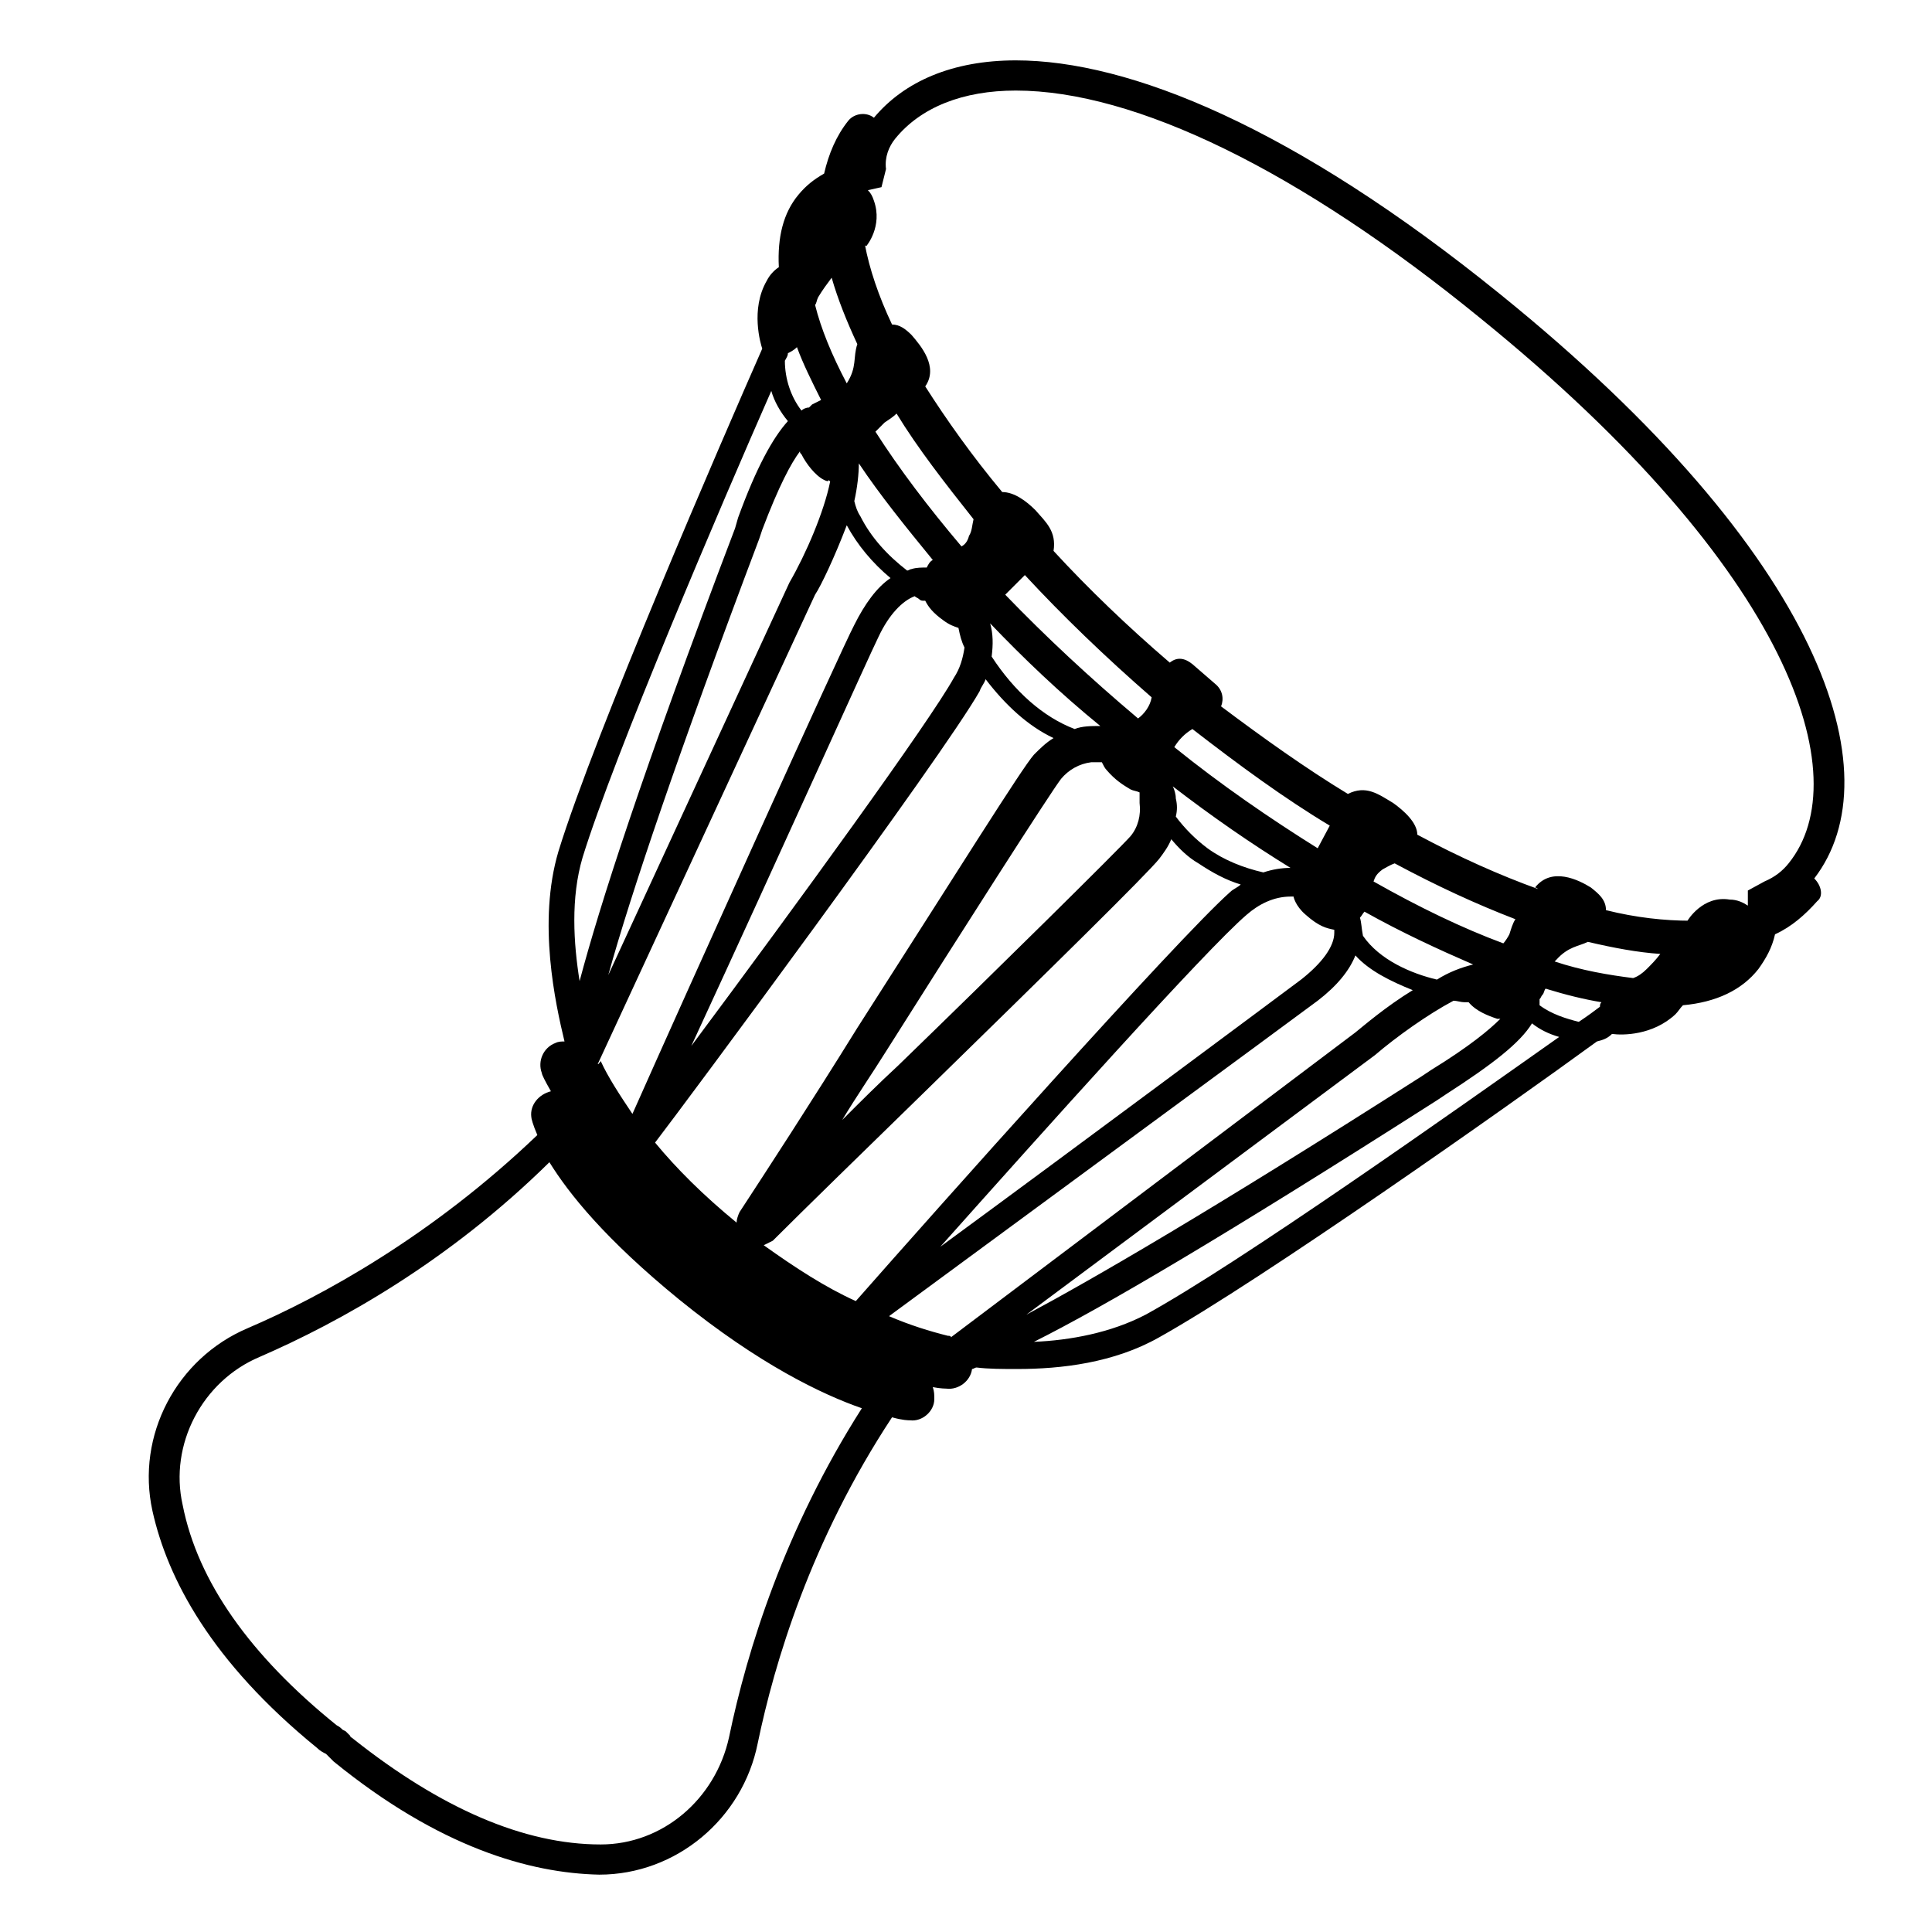 <svg style="enable-background:new 0 0 128 128;" viewBox="0 0 128 128" xmlns="http://www.w3.org/2000/svg" xmlns:xlink="http://www.w3.org/1999/xlink">
  <path d="M120.2,58.2c5.3-6.9,0.6-21.4-20.8-38.7C85.7,8.4,74.8,4,67.3,4c-4.2,0-7.4,1.4-9.4,3.8c0,0,0,0,0,0 c-0.5-0.4-1.3-0.3-1.7,0.2c-0.8,1-1.3,2.2-1.6,3.5c-0.7,0.4-1.2,0.8-1.7,1.4c-1,1.2-1.4,2.8-1.3,4.8c-0.3,0.2-0.6,0.5-0.8,0.9 c-1.1,1.9-0.4,4.2-0.3,4.5c-2.6,5.9-11.1,25.5-13.5,33.3c-1.4,4.7-0.2,10.1,0.4,12.6c-0.2,0-0.4,0-0.6,0.1c-0.8,0.3-1.2,1.2-0.9,2 c0,0.1,0.2,0.5,0.6,1.2c-0.8,0.2-1.4,0.9-1.3,1.7c0,0.1,0.1,0.5,0.4,1.2C28.6,81.9,21.3,85.9,16.4,88c-4.7,2-7.4,7.1-6.3,12.1 c1,4.5,3.9,10,10.9,15.7c0.2,0.2,0.4,0.3,0.6,0.4c0.2,0.2,0.3,0.3,0.5,0.5c7,5.7,13,7.4,17.6,7.5h0c5.1,0,9.5-3.7,10.5-8.7 c1.1-5.3,3.5-13.4,8.9-21.6c0.7,0.2,1.1,0.2,1.2,0.2c0.8,0.1,1.6-0.6,1.6-1.4c0-0.3,0-0.5-0.1-0.8c0.5,0.1,0.9,0.1,0.9,0.1 c0.8,0.1,1.6-0.5,1.7-1.3c0.1,0,0.2-0.1,0.3-0.1c0.8,0.1,1.7,0.1,2.7,0.1c2.9,0,6.4-0.4,9.4-2.1c6.8-3.8,23.1-15.3,29-19.6 c0.4-0.1,0.7-0.2,1-0.5c0.7,0.1,2.7,0.1,4.2-1.3c0.2-0.2,0.3-0.4,0.5-0.6c2.2-0.2,3.9-1,5-2.4c0.5-0.7,0.9-1.4,1.1-2.3 c1.1-0.5,2-1.3,2.8-2.2C120.8,59.4,120.7,58.7,120.2,58.2C120.2,58.2,120.2,58.2,120.2,58.2z M94.8,70.9l-0.6,0.4 c-14.1,9-21.9,13.5-26.2,15.8l23.1-17.2c1.4-1.2,3.5-2.7,5.2-3.6c0.2,0,0.5,0.1,0.7,0.1c0.1,0,0.2,0,0.3,0c0.5,0.6,1.3,0.9,1.9,1.1 c0.1,0,0.1,0,0.2,0C98.7,68.2,97.4,69.3,94.8,70.9z M109.1,64.2c-0.3,0.3-0.6,0.5-0.9,0.6c-1.6-0.2-3.4-0.5-5.2-1.1c0,0,0,0,0.1-0.1 c0.8-0.9,1.5-0.9,2.1-1.2c1.7,0.4,3.3,0.7,4.8,0.8C109.7,63.6,109.4,63.9,109.1,64.2z M88.4,61.8c0,0.9-0.8,2-2.2,3.1l0,0 C85,65.8,71.3,76,62.3,82.6c6.6-7.4,17.6-19.7,20.3-22c0.8-0.7,1.8-1.2,2.9-1.2c0.1,0,0.1,0,0.2,0c0,0,0.1,0.6,0.8,1.2 c0.9,0.8,1.4,0.9,1.9,1C88.4,61.6,88.4,61.7,88.4,61.8z M58.2,42.2L58.2,42.2c0.7-1.5,1.6-2.4,2.4-2.7c0.1,0.1,0.2,0.1,0.3,0.2 c0.1,0.1,0.2,0.1,0.3,0.1c0,0,0.1,0,0.1,0c0.2,0.4,0.5,0.8,1.2,1.3c0.4,0.3,0.7,0.4,1,0.5c0.1,0.5,0.2,0.9,0.4,1.3 c-0.1,0.7-0.3,1.4-0.7,2c-1.6,2.9-10.4,15-17.4,24.4C51.9,56.1,57.6,43.4,58.2,42.2z M56.9,30.7C56.9,30.7,56.9,30.7,56.9,30.7 c1.4,2.1,3.1,4.2,4.9,6.4c-0.2,0.1-0.3,0.3-0.4,0.5c-0.3,0-0.7,0-1,0.1c-0.1,0-0.2,0.1-0.3,0.1c-1.3-1-2.4-2.2-3.1-3.6 c-0.2-0.3-0.3-0.6-0.4-1C56.8,32.3,56.9,31.4,56.9,30.7z M83.7,57.8c-1.3-0.3-2.6-0.8-3.7-1.6c-0.8-0.6-1.5-1.3-2.1-2.1 c0.1-0.4,0.1-0.8,0-1.2c0-0.3-0.1-0.6-0.2-0.8c2.6,2,5.2,3.8,7.8,5.4C84.9,57.5,84.3,57.6,83.7,57.8z M75.5,53.2 c0.1,0.8-0.1,1.6-0.6,2.2c-0.8,0.9-8.9,8.9-15.4,15.2c-1.3,1.2-2.5,2.4-3.7,3.6c0.9-1.5,2-3.1,3-4.7c4.8-7.6,10.8-17,11.5-17.9 c0.5-0.6,1.2-1,2-1.1c0.2,0,0.4,0,0.7,0c0.1,0.2,0.2,0.4,0.3,0.5c0.6,0.7,1.1,1,1.6,1.3c0.2,0.1,0.4,0.1,0.6,0.2 C75.5,52.7,75.5,52.9,75.5,53.2z M71.2,48.3c-2.1-0.8-4-2.5-5.5-4.8c0.1-0.8,0.1-1.5-0.1-2.2c2.2,2.3,4.6,4.6,7.3,6.8 C72.3,48.1,71.7,48.1,71.2,48.3z M64.9,45.8c0.1-0.3,0.3-0.5,0.4-0.8c1.3,1.7,2.8,3.1,4.5,3.9c-0.5,0.3-0.9,0.7-1.3,1.1l0,0 c-0.8,0.9-5.1,7.8-11.7,18.1c-3.1,5-6.1,9.6-7.8,12.2c-0.1,0.2-0.2,0.5-0.2,0.7c-2.2-1.8-4-3.6-5.4-5.3c0,0,0,0,0,0 C45.4,73.1,62.4,50.2,64.9,45.8z M50.6,82.5c0.2-0.1,0.4-0.2,0.6-0.3c2.1-2.1,5.9-5.8,10-9.8c8.6-8.4,14.8-14.5,15.6-15.5 c0.3-0.4,0.6-0.8,0.8-1.3c0.5,0.6,1.1,1.2,1.8,1.6c0.9,0.6,1.8,1.1,2.8,1.4c-0.2,0.2-0.5,0.3-0.7,0.5c-3.5,3.1-19.7,21.3-24.8,27.1 C54.7,85.3,52.7,84,50.6,82.5z M90.1,60.8c0.1-0.1,0.2-0.3,0.3-0.4c2.5,1.4,4.9,2.5,7.2,3.5c-0.8,0.2-1.6,0.5-2.4,1 c-1.7-0.4-3.8-1.3-4.9-2.9c0,0,0,0,0,0C90.2,61.5,90.2,61.1,90.1,60.8z M100,61.9c-0.1,0.2-0.3,0.5-0.4,0.6c-2.7-1-5.6-2.4-8.6-4.1 c0.1-0.3,0.2-0.5,0.6-0.8c0.2-0.1,0.5-0.3,0.8-0.4c2.8,1.5,5.4,2.7,8,3.7C100.2,61.2,100.1,61.6,100,61.9z M87.3,56.2 c-3.2-2-6.4-4.2-9.5-6.7c0.3-0.5,0.7-0.9,1.2-1.2c0,0,0,0,0,0c3.1,2.4,6.1,4.6,9.1,6.4L87.3,56.2z M76.3,46.2 c-0.1,0.6-0.5,1.1-0.9,1.4c-3.2-2.7-6.1-5.4-8.8-8.2l1.3-1.3C70.4,40.8,73.2,43.5,76.3,46.2C76.3,46.1,76.3,46.1,76.3,46.2z M64.2,35.5c-0.1,0.4-0.3,0.6-0.5,0.7c-2.2-2.6-4.1-5.1-5.7-7.6c0.2-0.2,0.4-0.4,0.6-0.6c0.3-0.2,0.6-0.4,0.8-0.6 c1.4,2.3,3.2,4.6,5.1,7C64.4,34.8,64.4,35.2,64.2,35.5z M56.1,25.4c-1-1.9-1.7-3.6-2.1-5.2c0.1-0.1,0.1-0.3,0.2-0.5 c0.3-0.5,0.6-0.9,0.9-1.3c0.4,1.4,1,2.9,1.7,4.4C56.5,23.7,56.8,24.3,56.1,25.4z M52,23.9c0.1-0.2,0.2-0.3,0.2-0.5 c0.2-0.1,0.4-0.2,0.6-0.4c0.4,1.1,1,2.3,1.6,3.5c-0.2,0.1-0.4,0.2-0.6,0.3c-0.1,0.1-0.1,0.1-0.2,0.2c-0.2,0-0.4,0.1-0.5,0.2 C52.4,26.3,52,25.1,52,23.9C52,23.9,52,23.9,52,23.9z M53,29.9c0,0.1,0,0.1,0.1,0.2c0.3,0.6,0.9,1.4,1.5,1.7c0.2,0.1,0.3,0.1,0.3,0 c0,0,0.1,0.1,0.1,0.1c0,0,0,0,0,0c-0.4,2-1.6,4.8-2.7,6.7l-12,26c1.5-5.4,4.6-14.6,10-28.9l0.2-0.6C51.6,32.2,52.4,30.7,53,29.9z M54,39.4c0.4-0.6,1.3-2.5,2.1-4.6c0.7,1.3,1.7,2.5,2.9,3.5c-0.9,0.6-1.7,1.7-2.4,3.1c-0.9,1.7-11.1,24.3-14.7,32.4 c-0.8-1.2-1.6-2.4-2.1-3.5c-0.1,0.1-0.1,0.2-0.2,0.2L54,39.4z M62.8,88.5c-1.2-0.3-2.5-0.7-3.9-1.3c6.1-4.5,26.8-19.7,28.4-20.9 c1.3-1,2.1-2,2.5-3c0.9,1,2.3,1.7,3.8,2.3c-1.8,1.1-3.3,2.4-3.8,2.8L63,88.6C63,88.5,62.9,88.5,62.8,88.5z M102,66.2 c0.1-0.1,0.1-0.2,0.2-0.3c0.1-0.1,0.1-0.3,0.2-0.4c1.3,0.4,2.5,0.7,3.7,0.9c-0.1,0.1-0.1,0.2-0.1,0.3c-0.4,0.3-0.8,0.6-1.4,1 c-0.8-0.2-1.8-0.5-2.6-1.1C102,66.5,102,66.3,102,66.2z M59.3,9.2C61,7.1,63.8,6,67.3,6c7.9,0,18.8,5.3,30.8,15.1 c20.6,16.7,25,30.4,20.4,36.1c-0.4,0.5-0.9,0.9-1.6,1.2l-1.1,0.6l0,1c-0.3-0.2-0.7-0.4-1.2-0.4c-1.8-0.3-2.8,1.4-2.8,1.4 s0.1,0,0.2,0c-1.7,0-3.6-0.2-5.6-0.7c0-0.7-0.5-1.1-1-1.5c-0.8-0.5-2.6-1.4-3.7,0c0,0,0.1,0,0.2,0.1c-2.5-0.9-5.2-2.1-8-3.6 c0-0.8-0.9-1.6-1.6-2.1c-1-0.6-1.8-1.2-3-0.6l0,0c-2.8-1.7-5.6-3.7-8.4-5.8c0.2-0.5,0.1-1.1-0.4-1.5L79,44c-0.5-0.4-1-0.5-1.5-0.1 c-2.8-2.4-5.4-4.9-7.7-7.4c0.2-1.3-0.5-1.9-1.2-2.7c-0.6-0.6-1.4-1.2-2.2-1.2c-2-2.4-3.7-4.8-5.1-7c0.9-1.3-0.3-2.7-0.9-3.4 c-0.4-0.4-0.8-0.7-1.3-0.7c-0.9-1.9-1.5-3.7-1.8-5.3c0,0.1,0.1,0.1,0.1,0.1s1.1-1.3,0.5-3c-0.1-0.3-0.2-0.5-0.4-0.7l0.9-0.2l0.3-1.2 C58.6,10.4,58.9,9.7,59.3,9.2z M38.6,56.8c2.1-6.8,9.2-23.4,12.5-30.9c0.2,0.7,0.6,1.4,1.1,2c-1,1.1-2.1,3.1-3.3,6.4L48.7,35 c-6.2,16.3-9,25.1-10.3,30C38,62.5,37.8,59.5,38.6,56.8z M48.3,115.1c-0.9,4.1-4.4,7.1-8.5,7.1c-5.1,0-10.6-2.4-16.4-7 c-0.1-0.1-0.2-0.1-0.2-0.2c-0.1-0.1-0.2-0.2-0.3-0.3l0,0l0,0l-0.2-0.1c-0.1-0.1-0.2-0.2-0.4-0.3c-5.7-4.6-9.2-9.5-10.2-14.6 c-0.9-4,1.3-8.2,5.1-9.8c5.3-2.3,12.5-6.3,19.2-12.9c1.3,2.1,3.7,5.1,8.6,9.1c5.3,4.3,9.5,6.3,12.1,7.2 C52,101.3,49.5,109.3,48.3,115.1z M75.9,87.1c-2.3,1.2-5,1.7-7.4,1.8c4.6-2.3,12.6-7,26.7-16l0.6-0.4l0,0c3.1-2,4.9-3.4,5.7-4.7 c0.5,0.4,1.1,0.7,1.8,0.9C96.5,73.5,82.1,83.7,75.9,87.1z"/>
</svg>